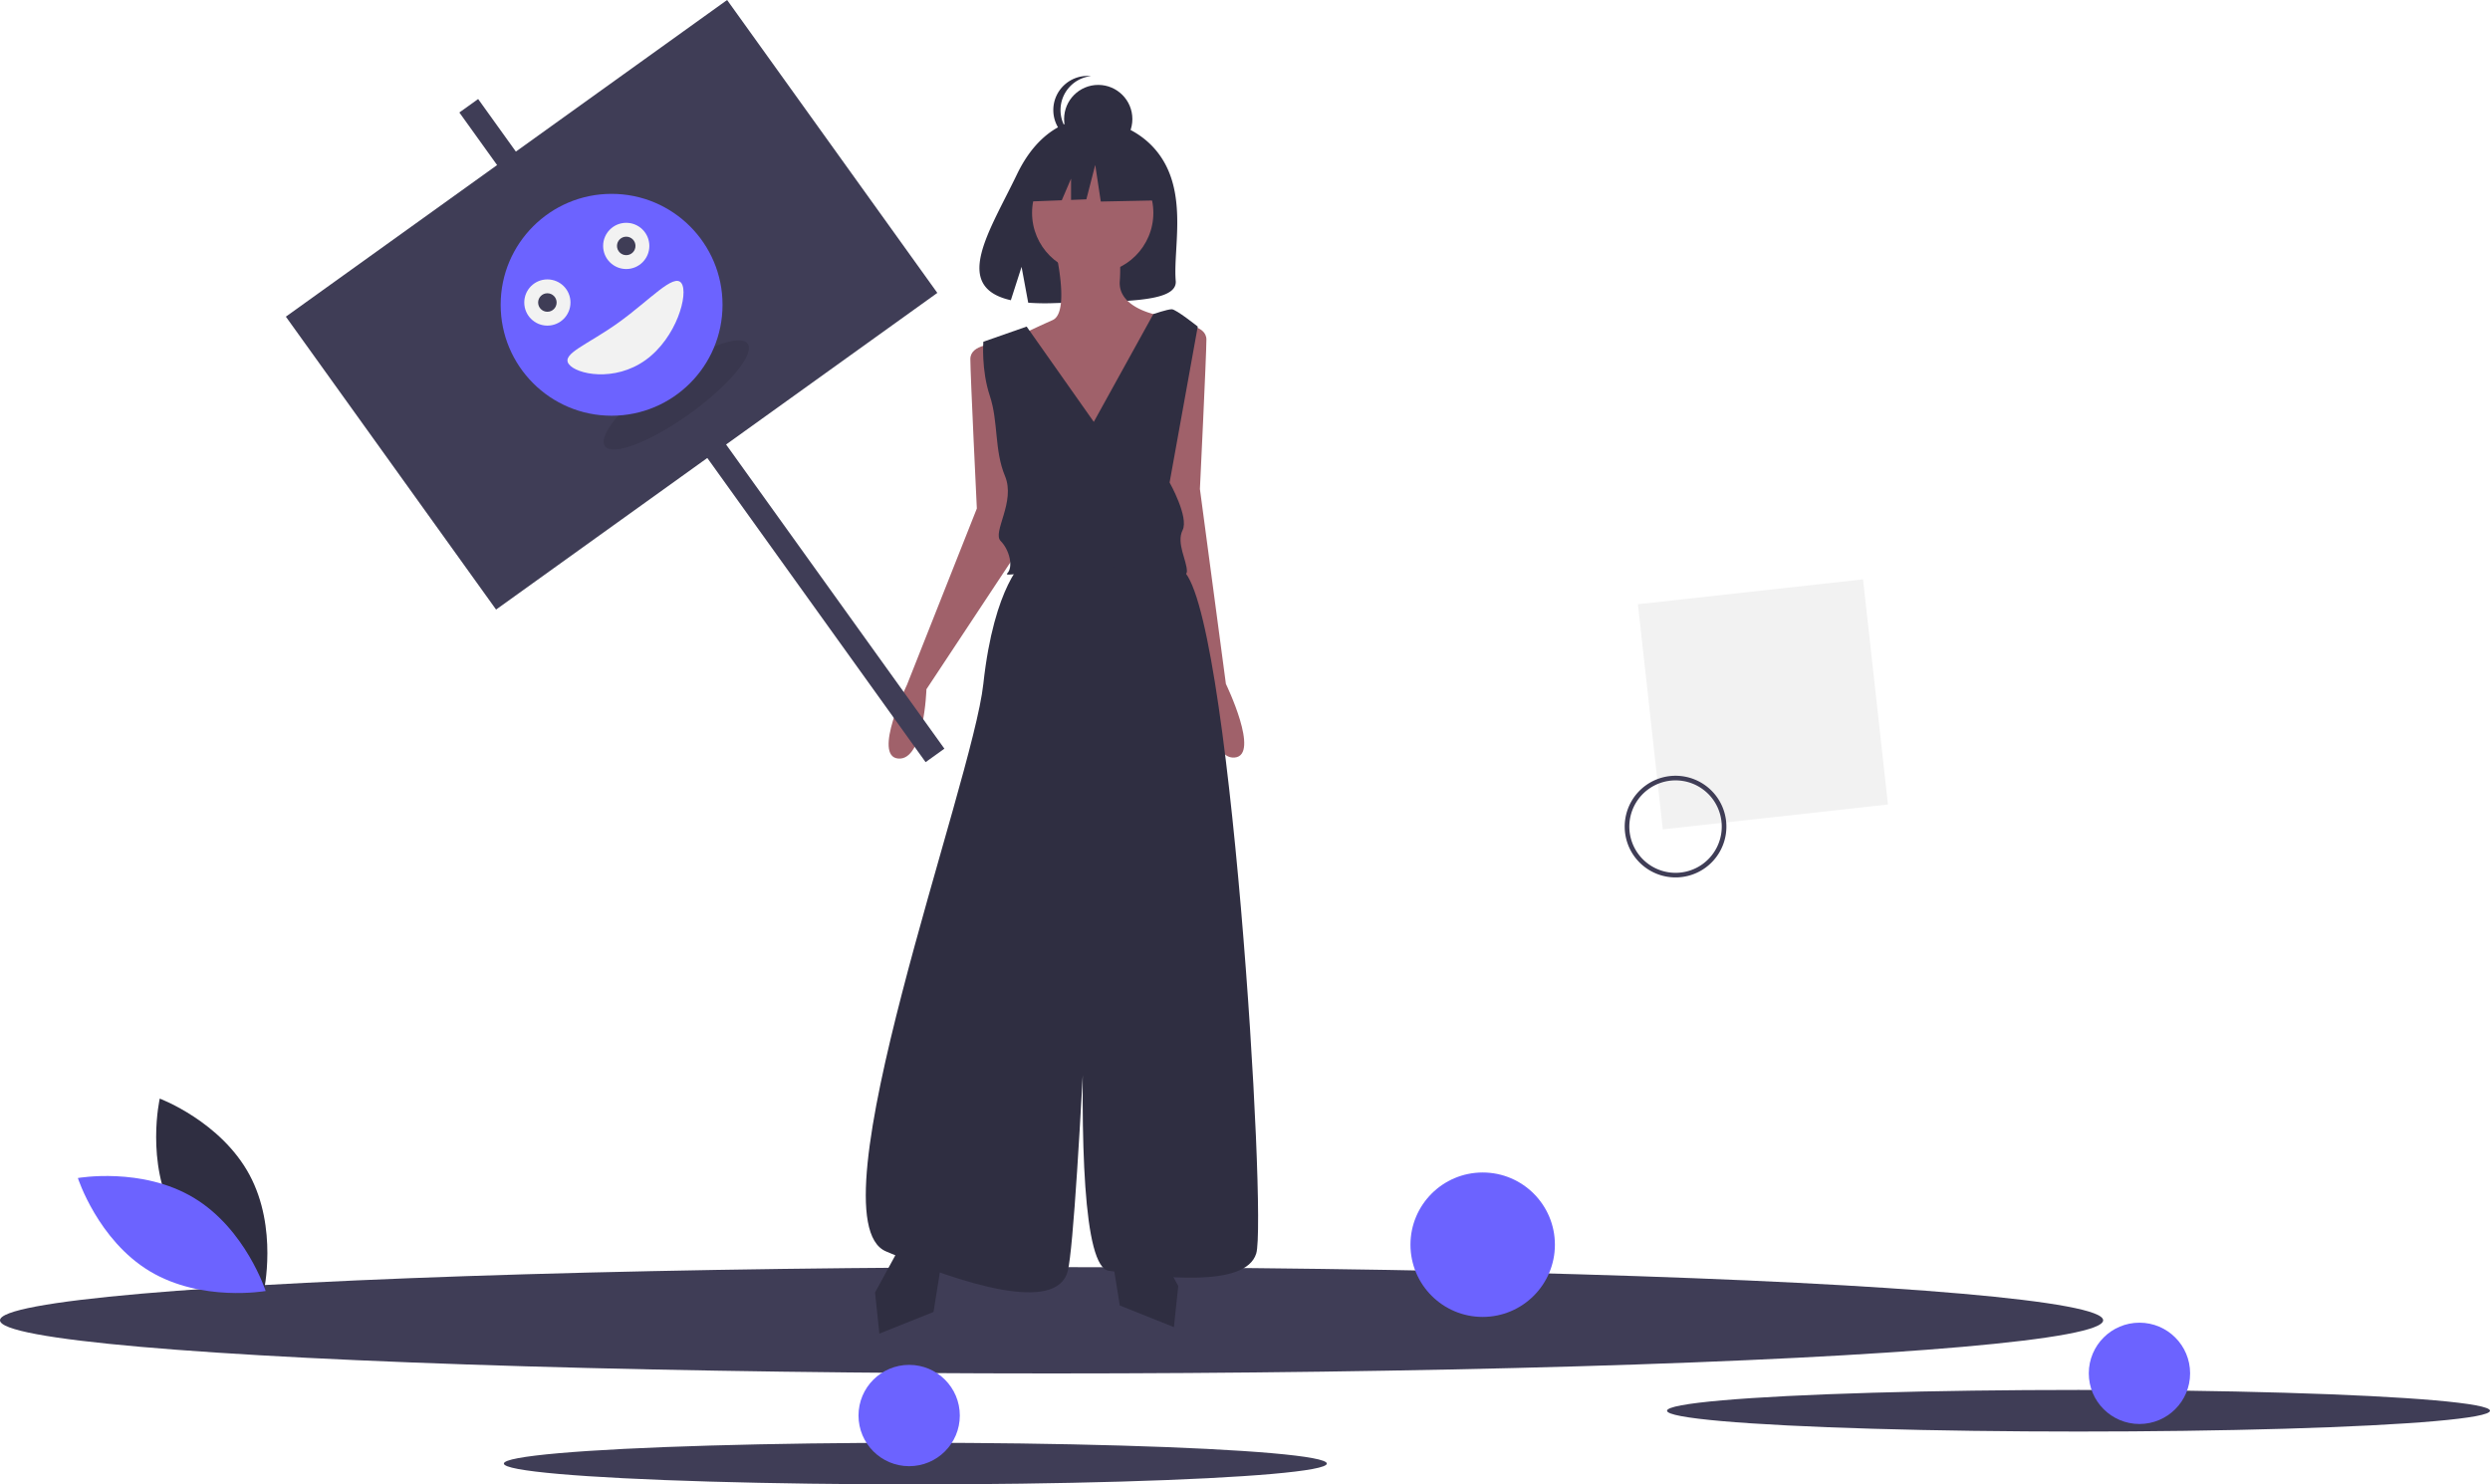 <svg id="e92b6620-b134-4e09-9448-a9177df0ea92" data-name="Layer 1" xmlns="http://www.w3.org/2000/svg" width="1077.382" height="642.284" viewBox="0 0 1077.382 642.284"><title>feeling_of_joy</title><ellipse cx="455" cy="571.284" rx="455" ry="23" fill="#3f3d56"/><ellipse cx="899.338" cy="610.422" rx="178.043" ry="9" fill="#3f3d56"/><ellipse cx="396.056" cy="633.284" rx="178.043" ry="9" fill="#3f3d56"/><circle cx="393.381" cy="612.491" r="21.92" fill="#6c63ff"/><circle cx="641.532" cy="538.577" r="31.248" fill="#6c63ff"/><circle cx="925.706" cy="594.237" r="21.92" fill="#6c63ff"/><circle cx="475.19" cy="51.506" r="14.767" fill="#2f2e41"/><path d="M520.178,176.478a14.768,14.768,0,0,1,13.213-14.684,14.767,14.767,0,1,0,0,29.368A14.768,14.768,0,0,1,520.178,176.478Z" transform="translate(-61.309 -128.858)" fill="#2f2e41"/><path d="M564.745,198.531c-10.323-17.442-30.746-18.255-30.746-18.255s-19.901-2.545-32.667,24.02c-11.899,24.761-28.322,48.668-2.644,54.464l4.638-14.436,2.872,15.511a100.472,100.472,0,0,0,10.987.188c27.499-.888,53.688.26,52.844-9.608C568.909,237.297,574.678,215.314,564.745,198.531Z" transform="translate(-61.309 -128.858)" fill="#2f2e41"/><path d="M516.77,231.744s8.434,31.861,0,35.61-14.056,6.56-14.056,6.56l9.371,36.547,18.742,20.616L554.254,306.712l9.371-29.05V265.48s-18.742-2.811-17.805-14.994a73.745,73.745,0,0,0-1.874-22.49Z" transform="translate(-61.309 -128.858)" fill="#a0616a"/><path d="M492.406,277.662s-11.245,0-11.245,6.56,2.811,64.66,2.811,64.66l-30.245,76.339s-14.994,30.924-3.748,31.861,12.182-29.987,12.182-29.987L504.588,362.938Z" transform="translate(-61.309 -128.858)" fill="#a0616a"/><path d="M572.059,269.228s11.245,0,11.245,6.56-2.811,64.66-2.811,64.66l11.245,84.339s14.994,30.924,3.748,31.861-12.182-29.987-12.182-29.987L559.877,354.504Z" transform="translate(-61.309 -128.858)" fill="#a0616a"/><path d="M504.588,371.372S491.469,381.68,486.783,424.787s-74.968,231.464-42.169,245.52,74.031,27.176,78.716,8.434,13.119-225.841,13.119-225.841-17.805,223.03,4.686,225.841,59.037,7.497,63.723-7.497-11.511-284.878-32.463-296.123S504.588,371.372,504.588,371.372Z" transform="translate(-61.309 -128.858)" fill="#2f2e41"/><polygon points="389.864 538.637 378.619 559.253 380.493 577.058 403.921 567.687 407.669 544.26 389.864 538.637" fill="#2f2e41"/><polygon points="498.568 535.826 509.813 556.442 507.939 574.247 484.511 564.876 480.763 541.449 498.568 535.826" fill="#2f2e41"/><circle cx="472.798" cy="92.109" r="26.239" fill="#a0616a"/><path d="M534.575,311.398l-29.05-41.232-18.742,6.56s-.937,12.182,2.811,23.427,1.874,23.427,6.56,34.673-5.623,24.365-1.874,28.113,5.623,11.245,2.811,14.056,37.484-7.497,48.729-1.874,29.05,5.623,29.05.937-4.685-12.182-1.874-17.805-5.623-20.616-5.623-20.616L579.556,270.165s-9.371-7.497-11.245-7.497-7.965,2.083-7.965,2.083Z" transform="translate(-61.309 -128.858)" fill="#2f2e41"/><polygon points="498.872 67.992 478.695 57.423 450.832 61.746 445.067 87.208 459.418 86.656 463.427 77.302 463.427 86.502 470.048 86.247 473.891 71.355 476.293 87.208 499.833 86.727 498.872 67.992" fill="#2f2e41"/><rect x="775.391" y="384.679" width="98" height="98" transform="matrix(0.11, 0.994, -0.994, 0.11, 1103.185, -562.375)" fill="#f2f2f2"/><path d="M768.571,499.558a22,22,0,1,1,30.757,4.689A22.025,22.025,0,0,1,768.571,499.558Zm33.835-24.884a20,20,0,1,0-4.262,27.961A20.022,20.022,0,0,0,802.406,474.674Z" transform="translate(-61.309 -128.858)" fill="#3f3d56"/><rect x="360" y="142.17" width="10" height="346" transform="translate(-176.609 143.076) rotate(-35.666)" fill="#3f3d56"/><rect x="208.435" y="182.737" width="235" height="156" transform="translate(-152.199 110.089) rotate(-35.666)" fill="#3f3d56"/><ellipse cx="353.922" cy="299.734" rx="38" ry="10" transform="translate(-169.686 133.721) rotate(-35.666)" opacity="0.1"/><circle cx="264.626" cy="131.879" r="48" fill="#6c63ff"/><path d="M356.138,251.37c3.22,4.487-2.042,23.621-15.503,33.282s-30.023,6.189-33.243,1.702,8.121-8.29,21.582-17.951S352.918,246.883,356.138,251.37Z" transform="translate(-61.309 -128.858)" fill="#f2f2f2"/><circle cx="236.84" cy="130.895" r="10" fill="#f2f2f2"/><circle cx="270.962" cy="106.407" r="10" fill="#f2f2f2"/><circle cx="236.84" cy="130.895" r="4" fill="#3f3d56"/><circle cx="270.962" cy="106.407" r="4" fill="#3f3d56"/><path d="M136.634,654.738c12.428,23.049,38.806,32.944,38.806,32.944s6.227-27.475-6.201-50.524-38.806-32.944-38.806-32.944S124.206,631.689,136.634,654.738Z" transform="translate(-61.309 -128.858)" fill="#2f2e41"/><path d="M145.177,647.155c22.438,13.5,31.08,40.314,31.08,40.314s-27.738,4.927-50.177-8.573S95,638.582,95,638.582,122.738,633.655,145.177,647.155Z" transform="translate(-61.309 -128.858)" fill="#6c63ff"/></svg>
